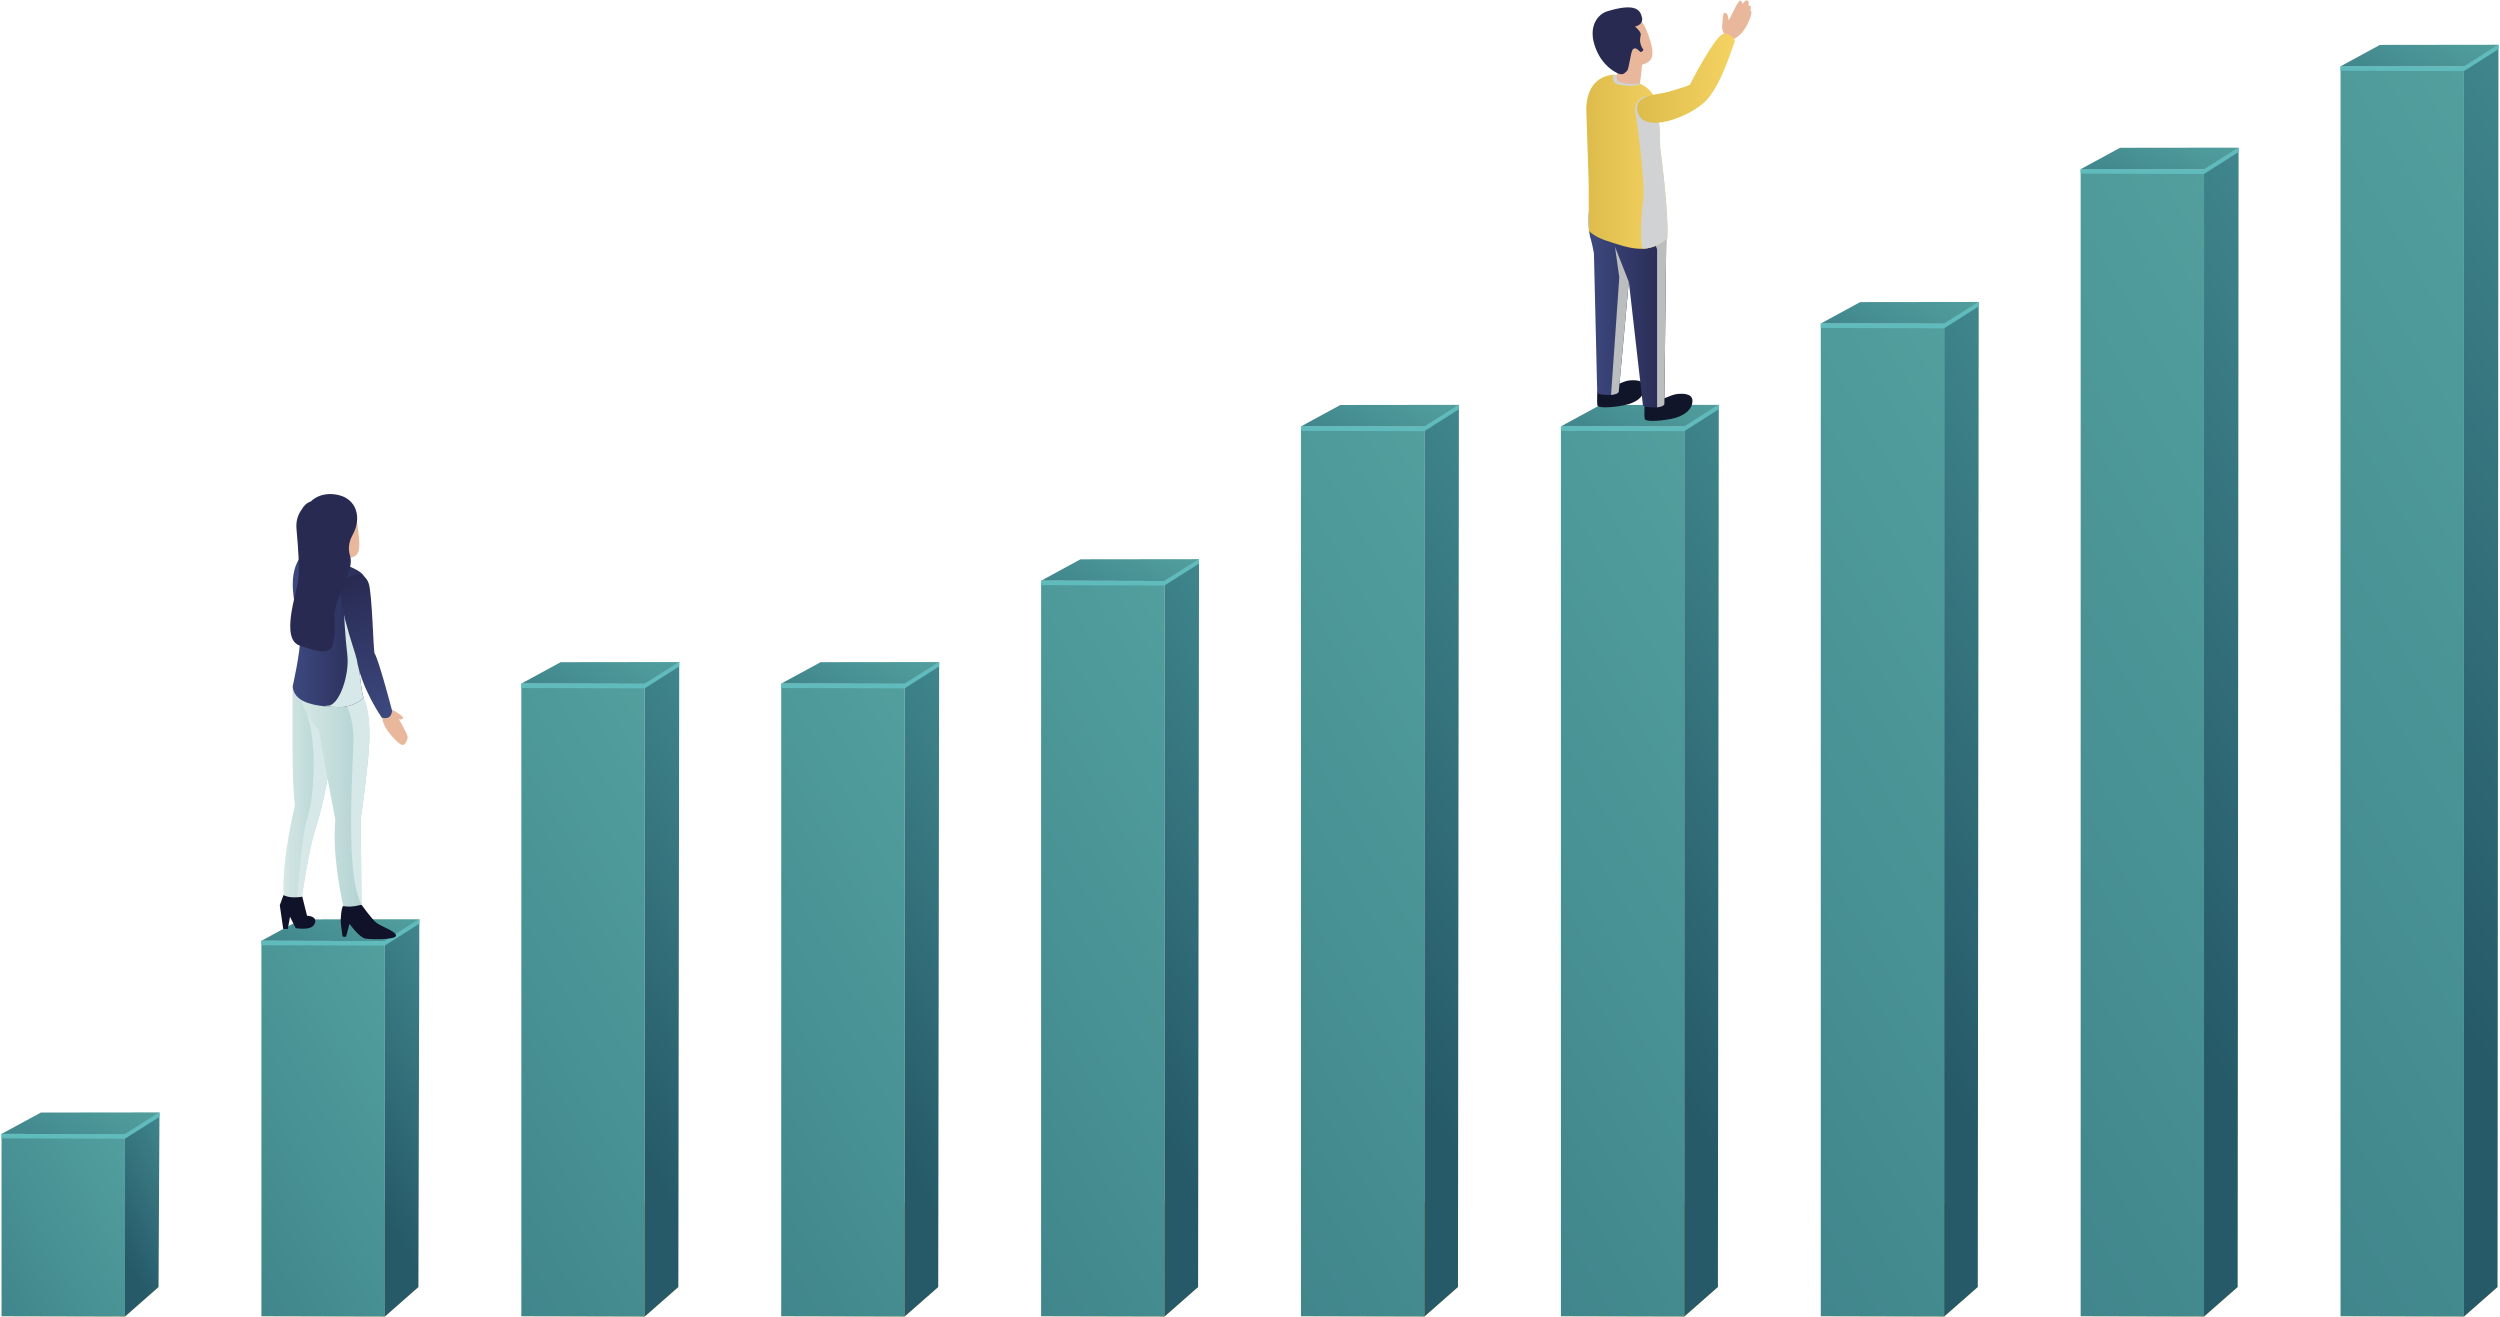 <?xml version="1.0" encoding="UTF-8"?>
<svg xmlns="http://www.w3.org/2000/svg" xmlns:xlink="http://www.w3.org/1999/xlink" viewBox="0 0 486 256">
  <defs>
    <style>
      .cls-1 {
        fill: url(#linear-gradient);
      }

      .cls-2 {
        fill: #e9b79c;
      }

      .cls-3 {
        fill: #101529;
      }

      .cls-4 {
        fill: #101229;
      }

      .cls-5 {
        fill: #60bbbd;
      }

      .cls-6 {
        fill: #282a52;
      }

      .cls-7 {
        fill: #d6e8e8;
      }

      .cls-7, .cls-8, .cls-9 {
        mix-blend-mode: multiply;
      }

      .cls-8 {
        fill: #bbbdbf;
      }

      .cls-9 {
        fill: #d0d2d3;
      }

      .cls-10 {
        fill: url(#linear-gradient-8);
      }

      .cls-11 {
        fill: url(#linear-gradient-9);
      }

      .cls-12 {
        fill: url(#linear-gradient-3);
      }

      .cls-13 {
        fill: url(#linear-gradient-4);
      }

      .cls-14 {
        fill: url(#linear-gradient-2);
      }

      .cls-15 {
        fill: url(#linear-gradient-6);
      }

      .cls-16 {
        fill: url(#linear-gradient-7);
      }

      .cls-17 {
        fill: url(#linear-gradient-5);
      }

      .cls-18 {
        fill: url(#linear-gradient-41);
      }

      .cls-19 {
        fill: url(#linear-gradient-40);
      }

      .cls-20 {
        fill: url(#linear-gradient-43);
      }

      .cls-21 {
        fill: url(#linear-gradient-42);
      }

      .cls-22 {
        fill: url(#linear-gradient-45);
      }

      .cls-23 {
        fill: url(#linear-gradient-46);
      }

      .cls-24 {
        fill: url(#linear-gradient-44);
      }

      .cls-25 {
        fill: url(#linear-gradient-47);
      }

      .cls-26 {
        fill: url(#linear-gradient-14);
      }

      .cls-27 {
        fill: url(#linear-gradient-18);
      }

      .cls-28 {
        fill: url(#linear-gradient-22);
      }

      .cls-29 {
        fill: url(#linear-gradient-20);
      }

      .cls-30 {
        fill: url(#linear-gradient-21);
      }

      .cls-31 {
        fill: url(#linear-gradient-23);
      }

      .cls-32 {
        fill: url(#linear-gradient-15);
      }

      .cls-33 {
        fill: url(#linear-gradient-19);
      }

      .cls-34 {
        fill: url(#linear-gradient-16);
      }

      .cls-35 {
        fill: url(#linear-gradient-17);
      }

      .cls-36 {
        fill: url(#linear-gradient-13);
      }

      .cls-37 {
        fill: url(#linear-gradient-12);
      }

      .cls-38 {
        fill: url(#linear-gradient-10);
      }

      .cls-39 {
        fill: url(#linear-gradient-11);
      }

      .cls-40 {
        fill: url(#linear-gradient-27);
      }

      .cls-41 {
        fill: url(#linear-gradient-24);
      }

      .cls-42 {
        fill: url(#linear-gradient-26);
      }

      .cls-43 {
        fill: url(#linear-gradient-38);
      }

      .cls-44 {
        fill: url(#linear-gradient-35);
      }

      .cls-45 {
        fill: url(#linear-gradient-37);
      }

      .cls-46 {
        fill: url(#linear-gradient-34);
      }

      .cls-47 {
        fill: url(#linear-gradient-39);
      }

      .cls-48 {
        fill: url(#linear-gradient-36);
      }

      .cls-49 {
        fill: url(#linear-gradient-25);
      }

      .cls-50 {
        fill: url(#linear-gradient-28);
      }

      .cls-51 {
        fill: url(#linear-gradient-29);
      }

      .cls-52 {
        fill: url(#linear-gradient-33);
      }

      .cls-53 {
        fill: url(#linear-gradient-30);
      }

      .cls-54 {
        fill: url(#linear-gradient-32);
      }

      .cls-55 {
        fill: url(#linear-gradient-31);
      }

      .cls-56 {
        isolation: isolate;
      }
    </style>
    <linearGradient id="linear-gradient" x1="-5294.26" y1="1044.78" x2="-5250.39" y2="1044.78" gradientTransform="translate(-5594.31 2276.07) rotate(150) scale(1 -1) skewX(-30)" gradientUnits="userSpaceOnUse">
      <stop offset="0" stop-color="#f4d363"/>
      <stop offset="1" stop-color="#ddbc4b"/>
    </linearGradient>
    <linearGradient id="linear-gradient-2" x1="-5307.73" y1="1023.12" x2="-5285.82" y2="1023.12" gradientTransform="translate(-5594.31 2276.07) rotate(150) scale(1 -1) skewX(-30)" gradientUnits="userSpaceOnUse">
      <stop offset="0" stop-color="#529f9e"/>
      <stop offset="1" stop-color="#40868c"/>
    </linearGradient>
    <linearGradient id="linear-gradient-3" x1="28.94" y1="228.57" x2="-4.36" y2="247.8" gradientTransform="matrix(1, 0, 0, 1, 0, 0)" xlink:href="#linear-gradient-2"/>
    <linearGradient id="linear-gradient-4" x1="38.75" y1="229.67" x2="16.53" y2="242.5" gradientUnits="userSpaceOnUse">
      <stop offset="0" stop-color="#40868c"/>
      <stop offset=".78" stop-color="#265a69"/>
    </linearGradient>
    <linearGradient id="linear-gradient-5" x1="-5323.43" y1="1070.04" x2="-5279.56" y2="1070.04" xlink:href="#linear-gradient"/>
    <linearGradient id="linear-gradient-6" x1="-5374.44" y1="1015.86" x2="-5352.53" y2="1015.86" xlink:href="#linear-gradient-2"/>
    <linearGradient id="linear-gradient-7" x1="87.6" y1="205.1" x2="38.04" y2="233.72" gradientTransform="matrix(1, 0, 0, 1, 0, 0)" xlink:href="#linear-gradient-2"/>
    <linearGradient id="linear-gradient-8" x1="97.4" y1="206.21" x2="58.93" y2="228.42" xlink:href="#linear-gradient-4"/>
    <linearGradient id="linear-gradient-9" x1="-5352.6" y1="1095.3" x2="-5308.73" y2="1095.3" xlink:href="#linear-gradient"/>
    <linearGradient id="linear-gradient-10" x1="-5453.61" y1="997.83" x2="-5431.7" y2="997.83" xlink:href="#linear-gradient-2"/>
    <linearGradient id="linear-gradient-11" x1="148.94" y1="173.85" x2="77.73" y2="214.97" gradientTransform="matrix(1, 0, 0, 1, 0, 0)" xlink:href="#linear-gradient-2"/>
    <linearGradient id="linear-gradient-12" x1="158.75" y1="174.96" x2="98.62" y2="209.67" xlink:href="#linear-gradient-4"/>
    <linearGradient id="linear-gradient-13" x1="-5381.77" y1="1120.57" x2="-5337.9" y2="1120.57" xlink:href="#linear-gradient"/>
    <linearGradient id="linear-gradient-14" x1="-5482.78" y1="1023.09" x2="-5460.87" y2="1023.09" xlink:href="#linear-gradient-2"/>
    <linearGradient id="linear-gradient-15" x1="199.47" y1="173.85" x2="128.26" y2="214.97" gradientTransform="matrix(1, 0, 0, 1, 0, 0)" xlink:href="#linear-gradient-2"/>
    <linearGradient id="linear-gradient-16" x1="209.27" y1="174.96" x2="149.15" y2="209.67" xlink:href="#linear-gradient-4"/>
    <linearGradient id="linear-gradient-17" x1="-5410.94" y1="1145.83" x2="-5367.07" y2="1145.83" xlink:href="#linear-gradient"/>
    <linearGradient id="linear-gradient-18" x1="-5531.95" y1="1031.03" x2="-5510.04" y2="1031.03" xlink:href="#linear-gradient-2"/>
    <linearGradient id="linear-gradient-19" x1="254.32" y1="161.35" x2="174.45" y2="207.47" gradientTransform="matrix(1, 0, 0, 1, 0, 0)" xlink:href="#linear-gradient-2"/>
    <linearGradient id="linear-gradient-20" x1="264.13" y1="162.46" x2="195.34" y2="202.17" xlink:href="#linear-gradient-4"/>
    <linearGradient id="linear-gradient-21" x1="-5440.11" y1="1171.09" x2="-5396.24" y2="1171.09" xlink:href="#linear-gradient"/>
    <linearGradient id="linear-gradient-22" x1="-5591.12" y1="1030.31" x2="-5569.21" y2="1030.31" xlink:href="#linear-gradient-2"/>
    <linearGradient id="linear-gradient-23" x1="311.34" y1="142.6" x2="218.48" y2="196.22" gradientTransform="matrix(1, 0, 0, 1, 0, 0)" xlink:href="#linear-gradient-2"/>
    <linearGradient id="linear-gradient-24" x1="321.14" y1="143.71" x2="239.37" y2="190.92" xlink:href="#linear-gradient-4"/>
    <linearGradient id="linear-gradient-25" x1="-5469.28" y1="1196.35" x2="-5425.41" y2="1196.35" xlink:href="#linear-gradient"/>
    <linearGradient id="linear-gradient-26" x1="-5620.29" y1="1055.57" x2="-5598.38" y2="1055.57" xlink:href="#linear-gradient-2"/>
    <linearGradient id="linear-gradient-27" x1="361.86" y1="142.6" x2="269" y2="196.22" gradientTransform="matrix(1, 0, 0, 1, 0, 0)" xlink:href="#linear-gradient-2"/>
    <linearGradient id="linear-gradient-28" x1="371.67" y1="143.71" x2="289.89" y2="190.92" xlink:href="#linear-gradient-4"/>
    <linearGradient id="linear-gradient-29" x1="-5498.45" y1="1221.61" x2="-5454.58" y2="1221.61" xlink:href="#linear-gradient"/>
    <linearGradient id="linear-gradient-30" x1="-5669.46" y1="1063.51" x2="-5647.55" y2="1063.51" xlink:href="#linear-gradient-2"/>
    <linearGradient id="linear-gradient-31" x1="416.71" y1="130.1" x2="315.19" y2="188.72" gradientTransform="matrix(1, 0, 0, 1, 0, 0)" xlink:href="#linear-gradient-2"/>
    <linearGradient id="linear-gradient-32" x1="426.52" y1="131.21" x2="336.08" y2="183.42" xlink:href="#linear-gradient-4"/>
    <linearGradient id="linear-gradient-33" x1="-5527.62" y1="1246.87" x2="-5483.75" y2="1246.87" xlink:href="#linear-gradient"/>
    <linearGradient id="linear-gradient-34" x1="-5728.63" y1="1062.79" x2="-5706.72" y2="1062.79" xlink:href="#linear-gradient-2"/>
    <linearGradient id="linear-gradient-35" x1="473.73" y1="111.35" x2="359.22" y2="177.47" gradientTransform="matrix(1, 0, 0, 1, 0, 0)" xlink:href="#linear-gradient-2"/>
    <linearGradient id="linear-gradient-36" x1="483.54" y1="112.46" x2="380.11" y2="172.17" xlink:href="#linear-gradient-4"/>
    <linearGradient id="linear-gradient-37" x1="-5556.79" y1="1272.13" x2="-5512.93" y2="1272.13" xlink:href="#linear-gradient"/>
    <linearGradient id="linear-gradient-38" x1="-5777.8" y1="1070.73" x2="-5755.89" y2="1070.73" xlink:href="#linear-gradient-2"/>
    <linearGradient id="linear-gradient-39" x1="528.58" y1="98.85" x2="405.41" y2="169.97" gradientTransform="matrix(1, 0, 0, 1, 0, 0)" xlink:href="#linear-gradient-2"/>
    <linearGradient id="linear-gradient-40" x1="538.39" y1="99.96" x2="426.3" y2="164.67" xlink:href="#linear-gradient-4"/>
    <linearGradient id="linear-gradient-41" x1="55.09" y1="153.81" x2="64.4" y2="153.81" gradientUnits="userSpaceOnUse">
      <stop offset="0" stop-color="#d5e7e5"/>
      <stop offset="1" stop-color="#aed1d0"/>
    </linearGradient>
    <linearGradient id="linear-gradient-42" x1="58.69" y1="155.38" x2="71.82" y2="155.38" xlink:href="#linear-gradient-41"/>
    <linearGradient id="linear-gradient-43" x1="1985.33" y1="122.71" x2="2000.33" y2="122.71" gradientTransform="translate(-1928.44)" gradientUnits="userSpaceOnUse">
      <stop offset="0" stop-color="#3d497f"/>
      <stop offset="1" stop-color="#282a52"/>
    </linearGradient>
    <linearGradient id="linear-gradient-44" x1="2515.47" y1="4189.77" x2="2543.81" y2="4189.77" gradientTransform="translate(4852.26 1175.51) rotate(-108.74) scale(1 -1)" xlink:href="#linear-gradient-43"/>
    <linearGradient id="linear-gradient-45" x1="-2956.87" y1="60.12" x2="-2941.76" y2="60.12" gradientTransform="translate(3265.7)" xlink:href="#linear-gradient-43"/>
    <linearGradient id="linear-gradient-46" x1="1294.16" y1="31.43" x2="1309.97" y2="31.43" gradientTransform="translate(1618.34) rotate(-180) scale(1 -1)" xlink:href="#linear-gradient"/>
    <linearGradient id="linear-gradient-47" x1="1281.1" y1="15.23" x2="1300.09" y2="15.23" gradientTransform="translate(1618.34) rotate(-180) scale(1 -1)" xlink:href="#linear-gradient"/>
  </defs>
  <g class="cls-56">
    <g id="_レイヤー_1" data-name="レイヤー 1">
      <g>
        <g>
          <polygon class="cls-1" points="24.29 255.93 30.82 250.2 20.26 223.52 .3 255.86 24.29 255.93"/>
          <polygon class="cls-14" points="24.29 220.5 31 216.25 7.95 216.28 .3 220.43 24.29 220.5"/>
          <polygon class="cls-12" points="24.29 220.5 24.29 255.93 .3 255.87 .3 220.43 24.29 220.5"/>
          <polygon class="cls-13" points="31 216.25 30.82 250.19 24.29 255.93 24.29 220.5 31 216.25"/>
          <polygon class="cls-5" points="31 216.25 31 217.11 24.29 221.37 .3 221.3 .3 220.43 24.29 220.5 31 216.25"/>
        </g>
        <g>
          <polygon class="cls-17" points="74.81 255.93 81.34 250.2 70.78 223.52 50.82 255.86 74.81 255.93"/>
          <polygon class="cls-15" points="74.81 182.95 81.52 178.7 58.47 178.73 50.82 182.89 74.81 182.95"/>
          <polygon class="cls-16" points="74.81 182.95 74.81 255.93 50.82 255.87 50.82 182.89 74.81 182.95"/>
          <polygon class="cls-10" points="81.52 178.7 81.34 250.19 74.81 255.93 74.81 182.95 81.52 178.7"/>
          <polygon class="cls-5" points="81.52 178.7 81.52 179.56 74.81 183.82 50.82 183.75 50.82 182.89 74.81 182.95 81.52 178.7"/>
        </g>
        <g>
          <polygon class="cls-11" points="125.33 255.93 131.87 250.2 121.3 223.52 101.34 255.86 125.33 255.93"/>
          <polygon class="cls-38" points="125.33 132.95 132.04 128.7 108.99 128.73 101.34 132.89 125.33 132.95"/>
          <polygon class="cls-39" points="125.33 132.95 125.33 255.93 101.35 255.87 101.35 132.89 125.33 132.95"/>
          <polygon class="cls-37" points="132.04 128.7 131.87 250.19 125.33 255.93 125.33 132.95 132.04 128.7"/>
          <polygon class="cls-5" points="132.04 128.7 132.04 129.56 125.33 133.82 101.35 133.75 101.35 132.89 125.33 132.95 132.04 128.7"/>
        </g>
        <g>
          <polygon class="cls-36" points="175.85 255.93 182.39 250.2 171.82 223.52 151.87 255.86 175.85 255.93"/>
          <polygon class="cls-26" points="175.85 132.95 182.57 128.7 159.52 128.73 151.87 132.89 175.85 132.95"/>
          <polygon class="cls-32" points="175.85 132.95 175.85 255.93 151.87 255.87 151.87 132.89 175.85 132.95"/>
          <polygon class="cls-34" points="182.57 128.7 182.39 250.19 175.85 255.93 175.85 132.95 182.57 128.7"/>
          <polygon class="cls-5" points="182.57 128.7 182.57 129.56 175.85 133.82 151.87 133.75 151.87 132.89 175.85 132.95 182.57 128.7"/>
        </g>
        <g>
          <polygon class="cls-35" points="226.38 255.93 232.91 250.2 222.35 223.52 202.39 255.86 226.38 255.93"/>
          <polygon class="cls-27" points="226.38 112.95 233.09 108.7 210.04 108.73 202.39 112.89 226.38 112.95"/>
          <polygon class="cls-33" points="226.38 112.95 226.38 255.93 202.39 255.87 202.39 112.89 226.38 112.95"/>
          <polygon class="cls-29" points="233.09 108.7 232.91 250.19 226.38 255.93 226.38 112.95 233.09 108.7"/>
          <polygon class="cls-5" points="233.09 108.7 233.09 109.56 226.38 113.82 202.39 113.75 202.39 112.89 226.38 112.95 233.09 108.7"/>
        </g>
        <g>
          <polygon class="cls-30" points="276.9 255.93 283.43 250.2 272.87 223.52 252.91 255.86 276.9 255.93"/>
          <polygon class="cls-28" points="276.9 82.95 283.61 78.7 260.56 78.73 252.91 82.89 276.9 82.95"/>
          <polygon class="cls-31" points="276.9 82.95 276.9 255.93 252.91 255.87 252.91 82.89 276.9 82.95"/>
          <polygon class="cls-41" points="283.61 78.7 283.43 250.19 276.9 255.93 276.9 82.95 283.61 78.7"/>
          <polygon class="cls-5" points="283.61 78.7 283.61 79.56 276.9 83.82 252.91 83.75 252.91 82.89 276.9 82.95 283.61 78.7"/>
        </g>
        <g>
          <polygon class="cls-49" points="327.42 255.93 333.96 250.2 323.39 223.52 303.43 255.86 327.42 255.93"/>
          <polygon class="cls-42" points="327.42 82.95 334.13 78.7 311.08 78.73 303.43 82.89 327.42 82.95"/>
          <polygon class="cls-40" points="327.42 82.95 327.42 255.93 303.44 255.87 303.44 82.89 327.42 82.95"/>
          <polygon class="cls-50" points="334.13 78.7 333.96 250.19 327.42 255.93 327.42 82.95 334.13 78.7"/>
          <polygon class="cls-5" points="334.13 78.7 334.13 79.56 327.42 83.82 303.44 83.75 303.44 82.89 327.42 82.95 334.13 78.7"/>
        </g>
        <g>
          <polygon class="cls-51" points="377.94 255.93 384.48 250.2 373.91 223.52 353.96 255.86 377.94 255.93"/>
          <polygon class="cls-53" points="377.94 62.95 384.66 58.7 361.61 58.73 353.96 62.89 377.94 62.95"/>
          <polygon class="cls-55" points="377.94 62.95 377.94 255.93 353.96 255.87 353.96 62.89 377.94 62.95"/>
          <polygon class="cls-54" points="384.66 58.7 384.48 250.19 377.94 255.93 377.94 62.95 384.66 58.7"/>
          <polygon class="cls-5" points="384.66 58.7 384.66 59.56 377.94 63.82 353.96 63.75 353.96 62.89 377.94 62.95 384.66 58.7"/>
        </g>
        <g>
          <polygon class="cls-52" points="428.47 255.93 435 250.2 424.44 223.52 404.48 255.86 428.47 255.93"/>
          <polygon class="cls-46" points="428.47 32.95 435.18 28.7 412.13 28.73 404.48 32.89 428.47 32.95"/>
          <polygon class="cls-44" points="428.46 32.95 428.46 255.93 404.48 255.87 404.48 32.89 428.46 32.95"/>
          <polygon class="cls-48" points="435.18 28.7 435 250.19 428.46 255.93 428.46 32.95 435.18 28.7"/>
          <polygon class="cls-5" points="435.18 28.7 435.18 29.56 428.46 33.82 404.48 33.75 404.48 32.89 428.46 32.95 435.18 28.7"/>
        </g>
        <g>
          <polygon class="cls-45" points="478.99 255.93 485.52 250.2 474.96 223.52 455 255.86 478.99 255.93"/>
          <polygon class="cls-43" points="478.99 12.95 485.7 8.7 462.65 8.73 455 12.89 478.99 12.95"/>
          <polygon class="cls-47" points="478.99 12.95 478.99 255.93 455 255.87 455 12.89 478.99 12.95"/>
          <polygon class="cls-19" points="485.7 8.7 485.52 250.19 478.99 255.93 478.99 12.95 485.7 8.7"/>
          <polygon class="cls-5" points="485.7 8.7 485.7 9.56 478.99 13.82 455 13.75 455 12.89 478.99 12.95 485.7 8.7"/>
        </g>
        <g>
          <path class="cls-2" d="m76.3,138.01s2.31,1.22,2.05,1.62c-.26.4-.82.15-.82.15,0,0,1.62,2.83,1.7,3.39.08.56-.4,1.7-1.03,1.65-.63-.05-2.73-2.31-3.4-3.66-.67-1.34-.53-2.32-.53-2.32,0,0,1.4-1.19,2.03-.83Z"/>
          <path class="cls-4" d="m55.11,174.01l-.72,1.96.67,4.62h.89l.43-2.37,1.1,2.2s2.96.57,3.63-.73c.67-1.29-.63-1.66-1.42-1.66l-1.02-4.08s-2.31-.47-3.56.06Z"/>
          <path class="cls-18" d="m61.26,161.34c-1.11,3.23-2.57,12.95-2.57,12.95-.31.07-.61.11-.88.13-1.76.16-2.7-.41-2.7-.41-.29-7.49,2.24-17.5,2.24-17.5-.74-3.95-.46-23.1-.46-23.1,2.24-.7,3.8.23,4.87.79,2.66,1.34,2.45,5.74,2.62,9.48.24,5.26-2.02,14.43-3.13,17.66Z"/>
          <path class="cls-7" d="m61.26,161.34c-1.11,3.23-2.57,12.95-2.57,12.95-.31.07-.61.11-.88.13.31-4.46,1.01-12.84,1.94-15.41,1.29-3.56,1.82-13.95.22-19.14-.82-2.66.4-4.5,1.79-5.66,2.66,1.34,2.45,5.74,2.62,9.48.24,5.26-2.02,14.43-3.13,17.66Z"/>
          <path class="cls-4" d="m66.75,176.14s-.33-.06-.48,2.08c-.07,1.02-.09.89.32,3.82,0,0,.49.21.7,0l.65-2.45s1.88,2.69,3.14,2.88c1.26.19,5.89.24,5.91-.59.03-.83-2.93-1.78-3.84-2.51-.91-.74-2.87-3.48-2.87-3.48,0,0-2.96-.18-3.53.26Z"/>
          <path class="cls-21" d="m71.61,146.87c-.79,8.35-1.48,12.13-1.48,12.13l.14,16.87h0s-1.95.61-3.53.27c0,0-2.27-9.54-1.55-16.73,0,0-3.14-16.32-3.1-17.43,0,0-3.52-3.68-3.41-6.3.07-1.53,4.16-1.27,7.54-.79,2.4.34,4.45.79,4.45.79,0,0,1.73,2.85.94,11.19Z"/>
          <path class="cls-7" d="m71.61,146.87c-.79,8.35-1.48,12.13-1.48,12.13l.14,16.87c-3.12-5.73-1.74-25.11-1.56-31.66.13-4.24-1.25-7.38-2.49-9.31,2.4.34,4.45.79,4.45.79,0,0,1.73,2.85.94,11.19Z"/>
          <path class="cls-2" d="m67.09,97.06l-.59.31c0-.16,0-.27,0-.27l-4.64.57-1.42,10.7.81,3.25c1.03,1.45,4.86,1.38,5,1.4.14.02.77-3.95.8-4.31,0,0,0-.01,0-.02,2.46-.58,3.27-.41,2.54-5.93-.77-5.89-2.5-5.71-2.5-5.71Z"/>
          <path class="cls-20" d="m69.47,123.45s.27,9.34,1.21,12.23c0,0-1.92,1.86-4.83,1.78-.75-.02-1.7-.05-2.7-.15h0c-2.85-.28-6.09-1.1-6.25-3.9,0,0,1.5-6.58,1.5-9.8s-3.11-10.12-.35-14.78c1.29-2.17,7.24.4,7.24.4,0,0,4.15,1.1,5.3,2.52.26.32.51.92.71,1.69.69,2.58.93,6.99-.11,8.6-.98,1.53-1.71,1.4-1.71,1.4Z"/>
          <path class="cls-7" d="m69.47,123.45s.27,9.34,1.21,12.23c0,0-1.92,1.86-4.83,1.78-.75-.02-1.7-.05-2.7-.15.11-.09.29-.14.56-.13,2.18.09,4.28-5.94,3.81-9.86-.4-3.37-.7-8.2-.7-10.53-.01-2.33,1.71-4.47,1.71-4.47l2.77,1.11c.69,2.58.93,6.99-.11,8.6-.98,1.53-1.71,1.4-1.71,1.4Z"/>
          <path class="cls-24" d="m67.05,112.65s3.5-2.52,4.63.77c.68,1.98.89,13.21,1.15,13.62.84,1.32,3.38,11.08,3.38,11.08,0,0,.04,1.94-1.99,1.39,0,0-4.01-5.75-4.87-11.34-.19-1.25-5-13.93-2.3-15.52Z"/>
          <path class="cls-6" d="m65.37,117.58c.64-2.34,3.44-7.15,2.71-9.38,0-.03-.02-.04-.01-.07-.12-.36-.2-.77-.24-1.22,0-.08-.02-.18-.01-.27,0-.71.16-1.31.3-1.73.13-.31.28-.65.46-.99,1.77-3.25.76-6.86-2.76-7.68-3.53-.82-5.35,1.21-5.35,1.21,0,0-.03.02-.09.05-.79.29-1.37.85-1.76,1.6-.01,0-.03.03-.04.05-.61.86-1.09,2.08-.94,3.71.35,3.88.62,7.52.34,9.93-.28,2.41-3.56,11.52.33,12.73,3.89,1.21,6.13,2.17,6.61-1.09.02-.16.05-.31.06-.46.36-2.9-.23-4.16.37-6.39Z"/>
        </g>
        <g>
          <path class="cls-3" d="m322.06,78.1s2.89-1.38,3.87-1.49c.98-.11,3.15-.25,3.08,1.4-.07,1.65-1.63,2.96-4.29,3.45-2.66.49-4.84.49-4.98,0-.14-.49-.03-2.73-.03-2.73l2.34-.63Z"/>
          <path class="cls-3" d="m312.87,75.45s2.8-1.38,3.78-1.48c.98-.1,3.12-.21,3.05,1.44-.07,1.65-1.5,2.92-4.17,3.41-2.66.49-4.84.49-4.98,0-.14-.49-.03-2.73-.03-2.73l2.34-.63Z"/>
          <path class="cls-22" d="m323.94,44.55l-.39,33.94c0,.34-.61.62-1.41.7-.13.02-.27.02-.41.02-1,0-2.35-.11-2.35-.51l-2.73-23.94-1.95,21.31c0,.36-.64.64-1.5.7-.11.02-.21.02-.32.02-1,0-2.38-.12-2.38-.51l-.64-27.03c-.22-1.19-.43-2.14-.57-2.59-.66-1.84-.41-5.41-.41-5.41.23-.62,5,.16,8.46.91,1.13.25,2.13.46,2.77.64.18.05.3.09.43.12,2.02.6,3.41,1.62,3.41,1.62Z"/>
          <path class="cls-8" d="m316.64,54.76l-1.95,21.31c0,.36-.64.64-1.5.7l1.6-22.86-.84-5.94,2.68,6.8Z"/>
          <path class="cls-8" d="m323.94,44.55l-.39,33.94c0,.34-.61.62-1.41.7v-30.71s-2.04-5.67-2.04-5.67c.18.05.3.09.43.12,2.02.6,3.41,1.62,3.41,1.62Z"/>
          <path class="cls-23" d="m308.36,20.94l.47,14.17.02,5.84v2.89s0,1.02,0,1.02c.74.74,1.88,1.43,3.52,1.96,2.15.71,4.16,1.42,6.11,1.53.27.02.54.02.81,0h.07c.53-.02,1.04-.09,1.55-.23,1.06-.27,2.09-.81,3.13-1.7.03-.03.06-.05.09-.08.29-5.22-1.31-16.9-1.39-17.57v-.03s-.02-6.87-.98-9.53c-.06-.17-.12-.32-.19-.45-.11-.21-.25-.45-.45-.69-.45-.61-1.18-1.3-2.19-1.73-2.23-.95-4.73-1.81-5.24-1.83-.01,0-.04,0-.05,0-.57.09-4.98.25-5.28,6.43Z"/>
          <path class="cls-9" d="m317.9,21.68c.51,2.6,1.93,14.99,1.58,16.88-.28,1.53-.81,7.4-.19,9.8h.07c.53-.02,1.04-.09,1.55-.23,1.06-.27,2.09-.81,3.13-1.7.03-.03.06-.05.09-.08.29-5.22-1.31-16.9-1.39-17.57v-.03s-.02-6.87-.98-9.53c-2.28-1.57-4.18.86-3.86,2.46Z"/>
          <path class="cls-9" d="m318.94,16.35c-1.2.61-4.18.31-4.92-.16-.75-.48-.37-1.68-.37-1.68.35-.05,2.96.85,5.29,1.84Z"/>
          <path class="cls-2" d="m318.79,4l-.42.26c0-.11-.01-.2-.01-.2l-3.41.6-.62,7.95v2.96c.82,1.03,4.33.69,4.43.7.1,0,.45-3.4.46-3.67,0,0,0,0,0-.01,1.79-.53,2.56-1.46,1.64-4.48-1.28-4.2-2.07-4.11-2.07-4.11Z"/>
          <path class="cls-6" d="m319.48,9.7s-.36.57-.63.36c-.27-.21-.86-.99-1.38-.51-.52.48-.74,3.88-1.2,4.26-.47.37-.73.97-1.94.36-1.34-.66-3.41-2.24-4.41-5.61-1.04-3.52.67-5.79,2.54-6.37,5.77-1.76,6.43-.06,6.73,1.18.37,1.49-1.34,1.78-1.34,1.78,0,0,1.18,1.01,1.12,1.58-.06.57-.49,1.5.51,2.97Z"/>
          <path class="cls-2" d="m335.16,6.58s-.53-.99-.36-1.75c.17-.76-.06-2.49.63-2.32.69.17.46,1.59.68,1.35.22-.24,1.78-3.9,2.23-3.75.45.16.35.72.35.72,0,0,.57-.89.95-.76.38.14.4.56.21,1.01,0,0,.81-.28.4.98,0,0,.38-.06.15.84-.23.9-1.14,3.53-3.27,4.66,0,0-1.8-.52-1.97-1Z"/>
          <path class="cls-25" d="m323.43,18.06c-1.51.29-5.6.57-5.15,3.37.8,4.98,10.41,1.32,13.44-1.93,3.04-3.25,4.99-10.31,5.45-11.19.3-.57-.61-1.82-2.11-1.73-1.51.09-6.48,9.69-6.52,9.85-.03.17-3.8,1.37-5.12,1.63Z"/>
        </g>
      </g>
    </g>
  </g>
</svg>